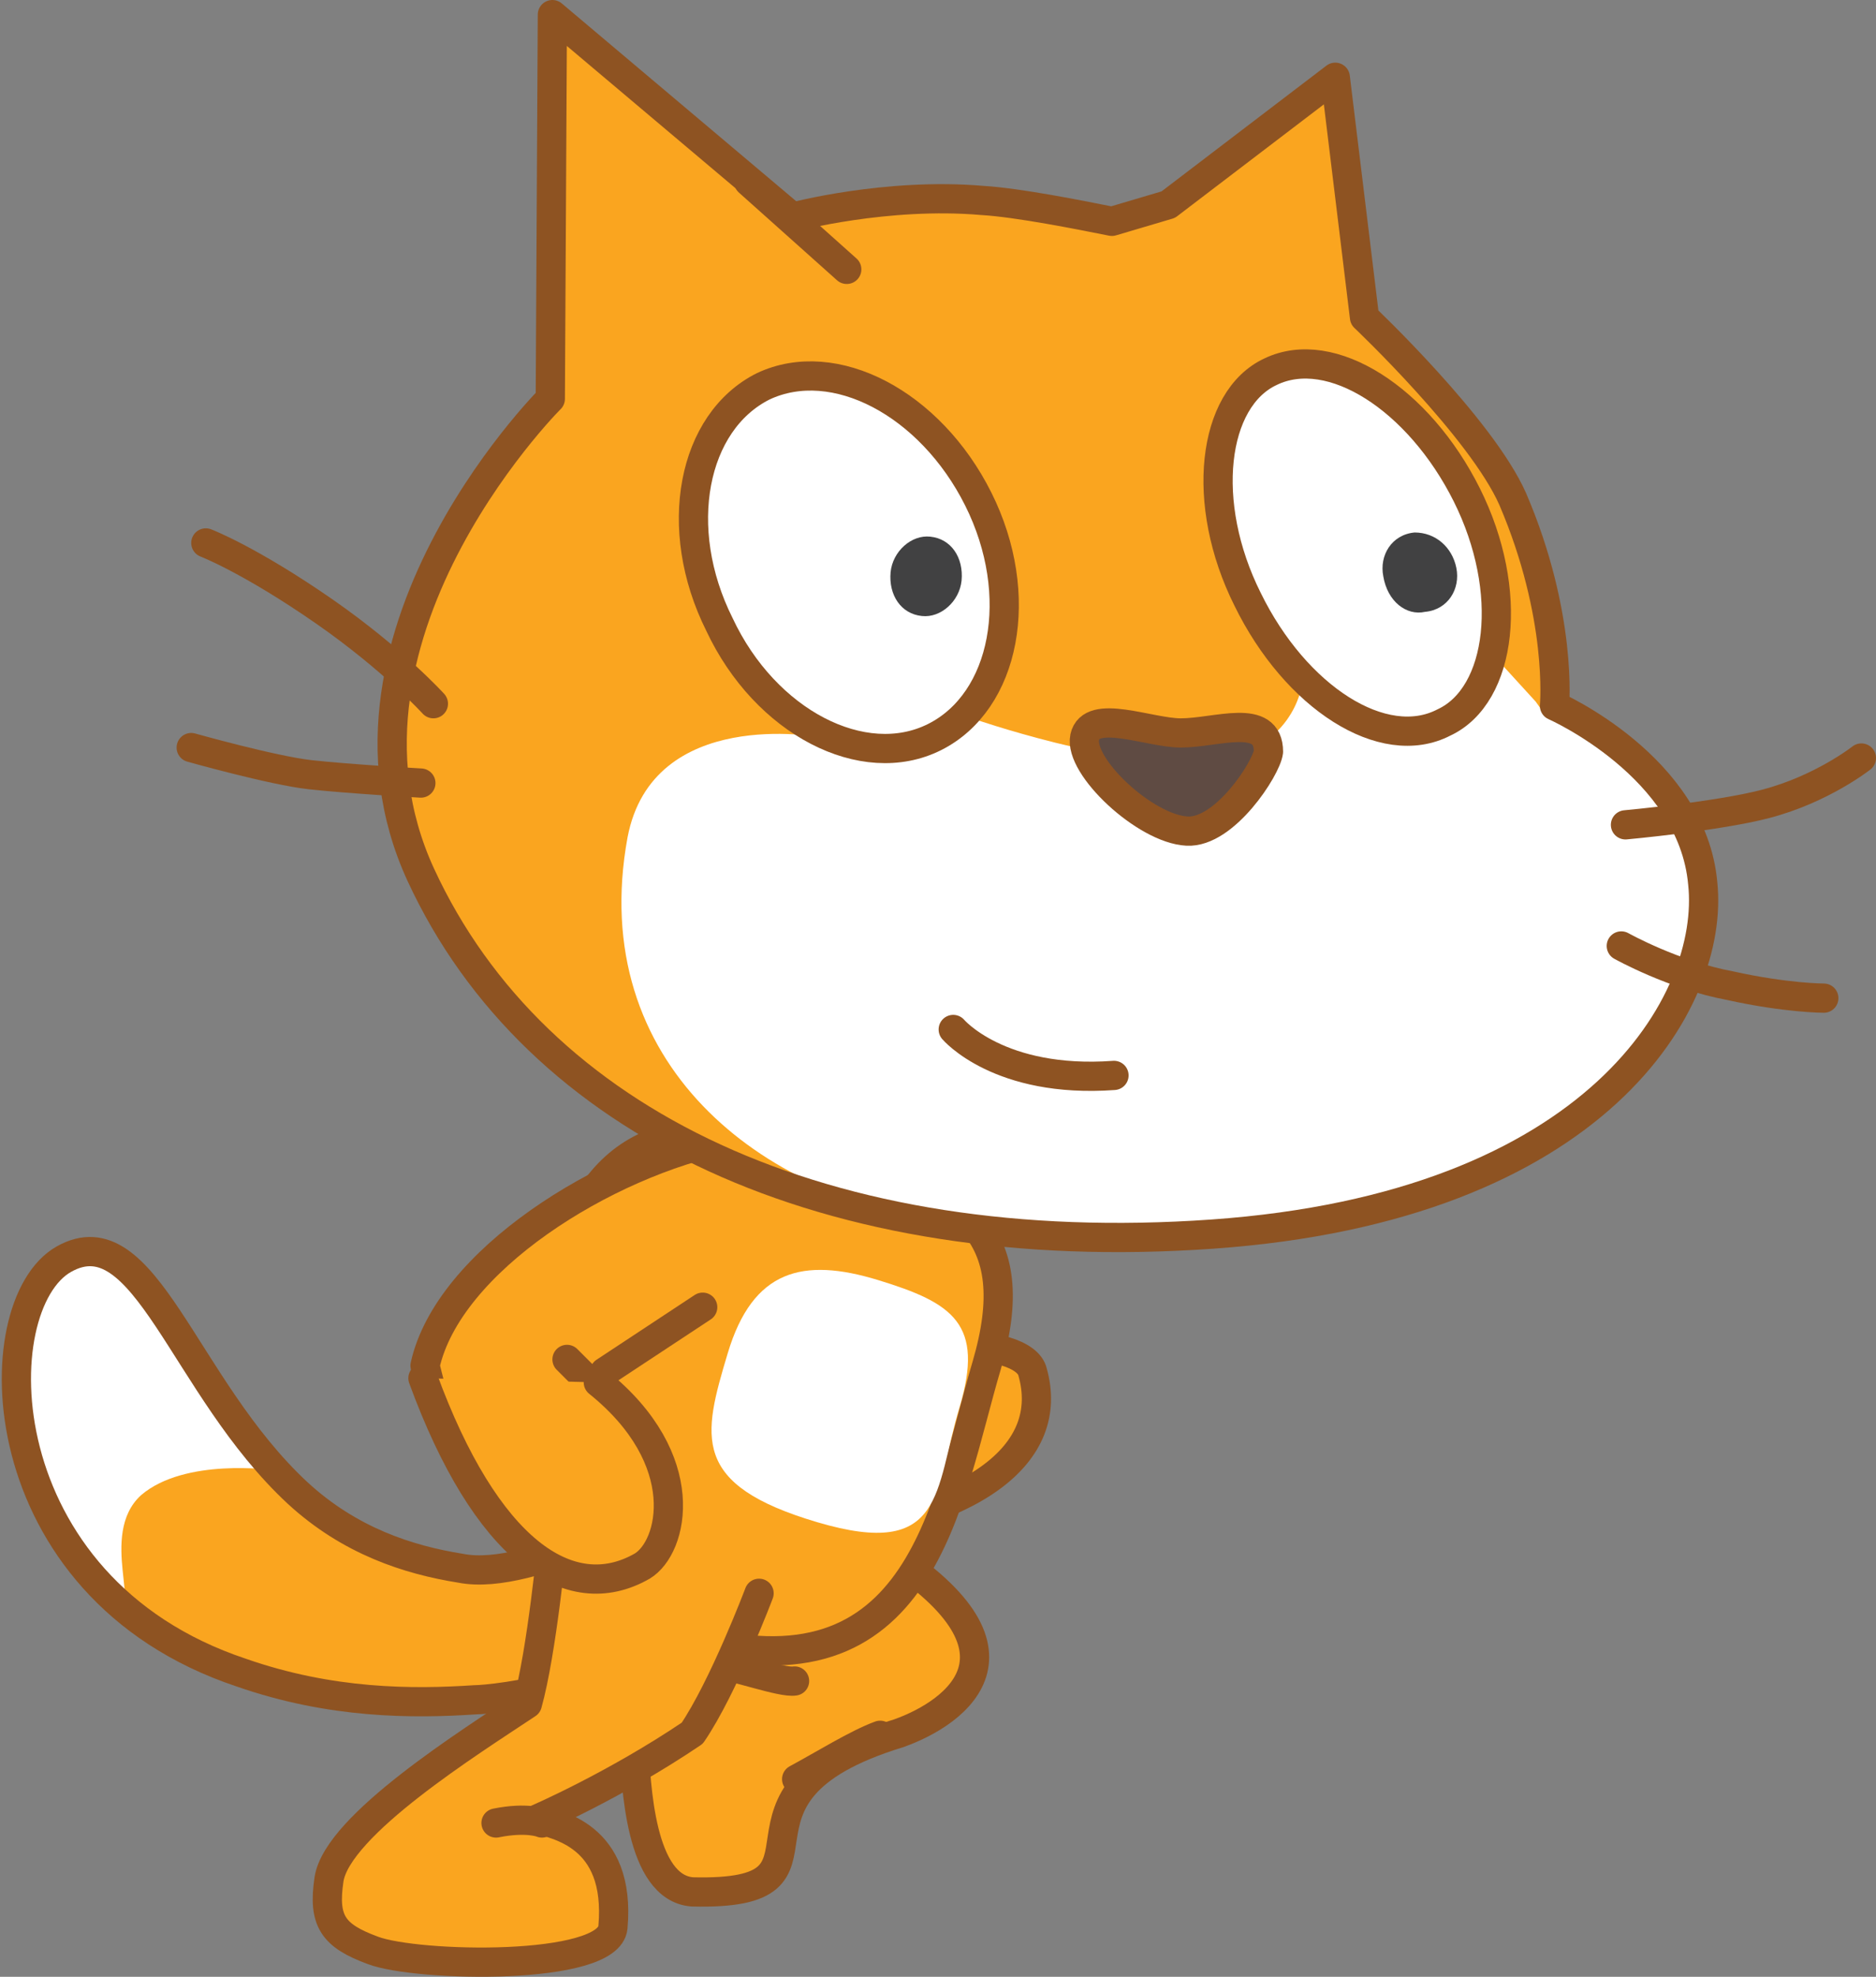 <svg xmlns="http://www.w3.org/2000/svg" xmlns:xlink="http://www.w3.org/1999/xlink" version="1.1" id="Layer_1" x="0px" y="0px" width="89.859" height="94.665" viewBox="27.541 21.6 89.859 94.665" enable-background="new 0 0 128 128" xml:space="preserve">
  <rect x="27.541" y="21.6" width="89.859" height="94.665" fill="#808080" stroke="none"/>
  <g>
    <g>
      <g id="ID0.7407716196030378_22_">
        <path id="ID0.15909873321652412_17_" fill="#FAA51F" stroke="#8E5322" stroke-width="1.4" stroke-linecap="round" stroke-linejoin="round" d="&#13;&#10;&#9;&#9;&#9;M65.8,80.9c-0.2,0.1,1.8,13.7,1.5,13.8c-1.9,0.8-3.8,0.5-4.4-0.1c-2.9-3-4.8-9.2-4.7-14.4l0.3-1.4"/>
        <path id="ID0.8024068027734756_22_" fill="#FAA51F" stroke="#8E5322" stroke-width="1.4" stroke-linecap="round" stroke-linejoin="round" d="&#13;&#10;&#9;&#9;&#9;M67.3,87.9"/>
        <path id="ID0.06734407460317016_22_" fill="none" stroke="#8E5322" stroke-width="1.4" stroke-linecap="round" stroke-linejoin="round" d="&#13;&#10;&#9;&#9;&#9;M67.8,84.4"/>
      </g>
      <path id="ID0.1790580078959465_38_" fill="#FAA51F" stroke="#8E5322" stroke-width="1.4" stroke-linecap="round" stroke-linejoin="round" d="&#13;&#10;&#9;&#9;M65.4,88.7c4.7-3.5,11.2-3.1,11.6-1.4c1.1,3.9-2.7,7-11.4,7.9"/>
    </g>
    <g id="ID0.15723733883351088_20_">
      <path id="ID0.527006761636585_20_" fill="#FAA51F" stroke="#8E5322" stroke-width="1.4" stroke-linecap="round" stroke-linejoin="round" d="&#13;&#10;&#9;&#9;M56.5,98.3c0,0,4.1,2.9,6,3.2c-2.7-0.3-4.8-1.2-4.6,3.5c0.1,2.1,0.3,7,2.8,7.2c8.1,0.2,0.1-4.6,9.9-7.6c2.8-1,7.1-4.1-1.3-9.1"/>
      <path id="ID0.8937406223267317_28_" fill="#FAA51F" stroke="#8E5322" stroke-width="1.4" stroke-linecap="round" stroke-linejoin="round" d="&#13;&#10;&#9;&#9;M69.7,104.7c-1.1,0.4-2.7,1.4-4,2.1"/>
      <path id="ID0.8937406223267317_27_" fill="#FAA51F" stroke="#8E5322" stroke-width="1.4" stroke-linecap="round" stroke-linejoin="round" d="&#13;&#10;&#9;&#9;M65.6,102.1c-0.6,0.1-2.8-0.7-4.1-0.9"/>
    </g>
    <g id="Layer_3_24_">
      <path id="ID0.8535828334279358_23_" fill="#FAA51F" d="M49.6,96.7c-2.5-0.4-5.3-1.3-7.8-3.6c-5.5-5.1-7.3-13.4-11.2-11.2&#13;&#10;&#9;&#9;c-3.9,2.2-3.8,15.7,8.5,19.8c4.3,1.5,8.2,1.5,11.2,1.3c0.8,0,7.8-0.7,10.2-4.3c2.3-3.5,0.7-4.4-0.1-4.9&#13;&#10;&#9;&#9;C59.5,93.4,53.1,97.4,49.6,96.7z" stroke-width="1"/>
      <path id="ID0.914295740891248_23_" fill="#FFFFFF" d="M30.8,81.8c-2,0.7-3.2,5.6-2.2,9.2c1.1,3.6,3,5.8,4.3,7.1&#13;&#10;&#9;&#9;c1.6,1.1-0.7-3,1.4-4.9c2.1-1.8,6.3-1.2,6.3-1.2s-3.2-4.4-4.9-6.8C34.1,82.8,32.9,81.2,30.8,81.8z" stroke-width="1"/>
      <path id="ID0.40227043256163597_23_" fill="none" stroke="#8E5322" stroke-width="1.4" stroke-linecap="round" stroke-linejoin="round" d="&#13;&#10;&#9;&#9;M49.6,96.7c-2.5-0.4-5.3-1.3-7.8-3.6c-5.5-5.1-7.3-13.4-11.2-11.2c-3.9,2.2-3.8,15.7,8.5,19.8c4.3,1.5,8.2,1.5,11.2,1.3&#13;&#10;&#9;&#9;c0.8,0,7.8-0.7,10.2-4.3c2.3-3.5,0.7-4.4-0.1-4.9C59.5,93.4,53.1,97.4,49.6,96.7z"/>
    </g>
    <g id="Layer_2_48_">
      <path id="ID0.39854341372847557_23_" fill="#FAA51F" stroke="#8E5322" stroke-width="1.4" stroke-linecap="round" stroke-linejoin="round" d="&#13;&#10;&#9;&#9;M62.8,92.6"/>
    </g>
    <path id="ID0.46792364912107587_23_" fill="#FAA51F" stroke="#8E5322" stroke-width="1.4" stroke-linecap="round" stroke-linejoin="round" d="&#13;&#10;&#9;M74.8,87c-1.9,6.4-3,16.3-14.4,13c-11.4-3.3-7.8-11.7-5.9-18.1c1.9-6.4,6.3-7,12.8-5.1C73.6,78.6,76.7,80.5,74.8,87z"/>
    <path id="ID0.38032895559445024_23_" fill="#FFFFFF" d="M73.5,89c-1.2,4-0.7,7.3-6.8,5.5c-6.1-1.8-5.5-4.1-4.3-8.1&#13;&#10;&#9;c1.2-4,3.6-4.6,7.2-3.5S74.7,85,73.5,89z" stroke-width="1"/>
    <g id="ID0.16171270422637463_23_">
      <path id="ID0.007584026083350182_23_" fill="#FAA51F" stroke="#8E5322" stroke-width="1.4" stroke-linecap="round" stroke-linejoin="round" d="&#13;&#10;&#9;&#9;M63.9,97.9c0,0-1.7,4.5-3.2,6.7c-3.7,2.5-7.4,4.1-7.4,4.1c0.8,0.3,4,0.7,3.6,5.2c-0.2,2.1-9.4,1.9-11.5,1.1&#13;&#10;&#9;&#9;c-1.9-0.7-2.4-1.4-2.1-3.4c0.4-2.6,6.8-6.6,9.5-8.4c0.7-2.5,1.2-7.8,1.2-7.8"/>
      <path id="ID0.31672530295327306_18_" fill="#FAA51F" stroke="#8E5322" stroke-width="1.4" stroke-linecap="round" stroke-linejoin="round" d="&#13;&#10;&#9;&#9;M53.5,108.9c0,0-0.7-0.3-2.2,0"/>
    </g>
    <g>
      <g id="ID0.7407716196030378_35_">
        <path id="ID0.15909873321652412_34_" fill="#FAA51F" stroke="#8E5322" stroke-width="1.4" stroke-linecap="round" stroke-linejoin="round" d="&#13;&#10;&#9;&#9;&#9;M53.6,91.4c-5.8-4.1-5-1.6-5.7-4.4c1.1-5,8.6-9.7,14.6-10.9l0,0"/>
        <path id="ID0.8024068027734756_35_" fill="#FAA51F" stroke="#8E5322" stroke-width="1.4" stroke-linecap="round" stroke-linejoin="round" d="&#13;&#10;&#9;&#9;&#9;M56.9,86.6"/>
        <path id="ID0.06734407460317016_35_" fill="none" stroke="#8E5322" stroke-width="1.4" stroke-linecap="round" stroke-linejoin="round" d="&#13;&#10;&#9;&#9;&#9;M60.5,86.4"/>
        <path id="ID0.8143284288235009_16_" fill="#FAA51F" stroke="#8E5322" stroke-width="1.4" stroke-linecap="round" stroke-linejoin="round" d="&#13;&#10;&#9;&#9;&#9;M56.5,87.3l4.7-3.1"/>
        <path id="ID0.6682511982508004_12_" fill="none" stroke="#8E5322" stroke-width="1.4" stroke-linecap="round" stroke-linejoin="round" d="&#13;&#10;&#9;&#9;&#9;M56,88l-1.3-1.3"/>
      </g>
      <path id="ID0.1790580078959465_25_" fill="#FAA51F" stroke="#8E5322" stroke-width="1.4" stroke-linecap="round" stroke-linejoin="round" d="&#13;&#10;&#9;&#9;M56.2,87.8c4.6,3.7,3.6,7.9,2.1,8.8c-3.5,2-7.5-0.8-10.5-9"/>
    </g>
    <g>
      <g id="Layer_2_47_">
        <path id="ID0.2591130444779992_23_" fill="#FAA51F" d="M80.8,32.2c-1.5-0.3-4.5-0.9-6.2-1c-4.6-0.4-9.1,0.8-9.1,0.8L54,22.3&#13;&#10;&#9;&#9;&#9;l-0.1,18.4c0.7-0.7-11.6,11.1-6.2,22.8c5.5,11.9,19.4,18.5,37.9,17.2c18.5-1.3,24.1-11.2,23.5-16.8c-0.5-5.6-7.1-8.5-7.1-8.5&#13;&#10;&#9;&#9;&#9;s0.4-4.3-2-9.9c-1.5-3.4-7.1-8.7-7.1-8.7l-1.4-11.5l-8,6.1L80.8,32.2z" stroke-width="1"/>
        <path id="ID0.3588979784399271_23_" fill="#FFFFFF" d="M101.1,55.2L99,52.9l-9.1,1.5c0,0-0.4,3.3-4.7,3.7C81,58.4,74.1,56,74.1,56&#13;&#10;&#9;&#9;&#9;l-7.3,0.9c0,0-8-1.5-9.2,4.8C55.6,72.6,64.2,79,72.7,80c5.5,0.7,9,0.4,13,0.2c17.5-1,23.6-10.7,22.8-16.3c-0.5-5.6-6.9-8-6.9-8&#13;&#10;&#9;&#9;&#9;L101.1,55.2z" stroke-width="1"/>
        <path id="ID0.2727069961838424_23_" fill="none" stroke="#8E5322" stroke-width="1.4" stroke-linecap="round" stroke-linejoin="round" d="&#13;&#10;&#9;&#9;&#9;M105.4,61.1c0,0,4.4-0.4,6.7-1c2.7-0.7,4.6-2.2,4.6-2.2"/>
        <path id="ID0.5861211125738919_23_" fill="none" stroke="#8E5322" stroke-width="1.4" stroke-linecap="round" stroke-linejoin="round" d="&#13;&#10;&#9;&#9;&#9;M105.2,66.9c0,0,2.5,1.4,5.2,1.9c2.7,0.6,4.5,0.6,4.5,0.6"/>
        <path id="ID0.4793355236761272_23_" fill="none" stroke="#8E5322" stroke-width="1.4" stroke-linecap="round" stroke-linejoin="round" d="&#13;&#10;&#9;&#9;&#9;M63.4,30.3l4.7,4.2"/>
        <path id="ID0.48413723474368453_23_" fill="none" stroke="#8E5322" stroke-width="1.4" stroke-linecap="round" stroke-linejoin="round" d="&#13;&#10;&#9;&#9;&#9;M80.8,32.2c-1.5-0.3-4.5-0.9-6.2-1c-4.6-0.4-9.1,0.8-9.1,0.8L54,22.3l-0.1,18.4c0.7-0.7-11.6,11.1-6.2,22.8&#13;&#10;&#9;&#9;&#9;c5.5,11.9,19.4,18.5,37.9,17.2c18.5-1.3,24.1-11.2,23.5-16.8c-0.5-5.6-7.1-8.5-7.1-8.5s0.4-4.3-2-9.9c-1.5-3.4-7.1-8.7-7.1-8.7&#13;&#10;&#9;&#9;&#9;l-1.4-11.5l-8,6.1L80.8,32.2z"/>
        <path id="ID0.9024141579866409_23_" fill="none" stroke="#8E5322" stroke-width="1.4" stroke-linecap="round" stroke-linejoin="round" d="&#13;&#10;&#9;&#9;&#9;M36.7,57.4c0,0,3.9,1.1,5.7,1.3c1.8,0.2,5.3,0.4,5.3,0.4"/>
        <path id="ID0.16030752705410123_23_" fill="none" stroke="#8E5322" stroke-width="1.4" stroke-linecap="round" stroke-linejoin="round" d="&#13;&#10;&#9;&#9;&#9;M48.3,55.3c0,0-1.9-2.1-5.2-4.4c-3.6-2.5-5.7-3.3-5.7-3.3"/>
      </g>
      <g id="Layer_5_24_">
        <path id="ID0.40023312577977777_23_" fill="#FFFFFF" stroke="#8E5322" stroke-width="1.4" stroke-linecap="round" stroke-linejoin="round" d="&#13;&#10;&#9;&#9;&#9;M97.8,45.3c2.3,4.6,1.7,9.6-1.1,10.9c-2.9,1.5-7.1-1.2-9.4-5.9c-2.3-4.6-1.7-9.6,1.1-10.9C91.3,38,95.5,40.7,97.8,45.3z"/>
        <path id="ID0.43813491938635707_23_" fill="#414142" d="M97.3,48.8c0.2,1-0.4,2-1.5,2.1c-0.9,0.2-1.8-0.5-2-1.7&#13;&#10;&#9;&#9;&#9;c-0.2-1,0.4-2,1.5-2.1C96.3,47.1,97.1,47.8,97.3,48.8" stroke-width="1"/>
      </g>
      <g id="Layer_7_24_">
        <path id="ID0.4253597157076001_23_" fill="#FFFFFF" stroke="#8E5322" stroke-width="1.4" stroke-linecap="round" stroke-linejoin="round" d="&#13;&#10;&#9;&#9;&#9;M74.4,45.5c2.3,4.6,1.3,9.7-2.1,11.4c-3.4,1.7-8.1-0.7-10.3-5.4c-2.3-4.6-1.3-9.7,2.1-11.4C67.5,38.5,72.1,40.9,74.4,45.5z"/>
        <path id="ID0.814307457767427_23_" fill="#414142" d="M73.6,49.4c-0.1,1-1,1.8-1.9,1.7c-1-0.1-1.6-1-1.5-2.1c0.1-1,1-1.8,1.9-1.7&#13;&#10;&#9;&#9;&#9;C73.1,47.4,73.7,48.3,73.6,49.4" stroke-width="1"/>
      </g>
      <path id="ID0.5240494590252638_23_" fill="#5F4B43" stroke="#8E5322" stroke-width="1.4" stroke-linecap="round" stroke-linejoin="round" d="&#13;&#10;&#9;&#9;M84.1,56.7c1.7,0,4.2-1,4.2,0.9c-0.1,0.8-2.1,3.9-3.9,3.8c-2-0.1-5.2-3.1-4.9-4.5S82.6,56.7,84.1,56.7z"/>
      <path id="ID0.046259244438260794_23_" fill="#FFFFFF" stroke="#8E5322" stroke-width="1.4" stroke-linecap="round" stroke-linejoin="round" d="&#13;&#10;&#9;&#9;M73.2,70.9c0,0,2.2,2.6,7.7,2.2"/>
    </g>
  </g>
</svg>